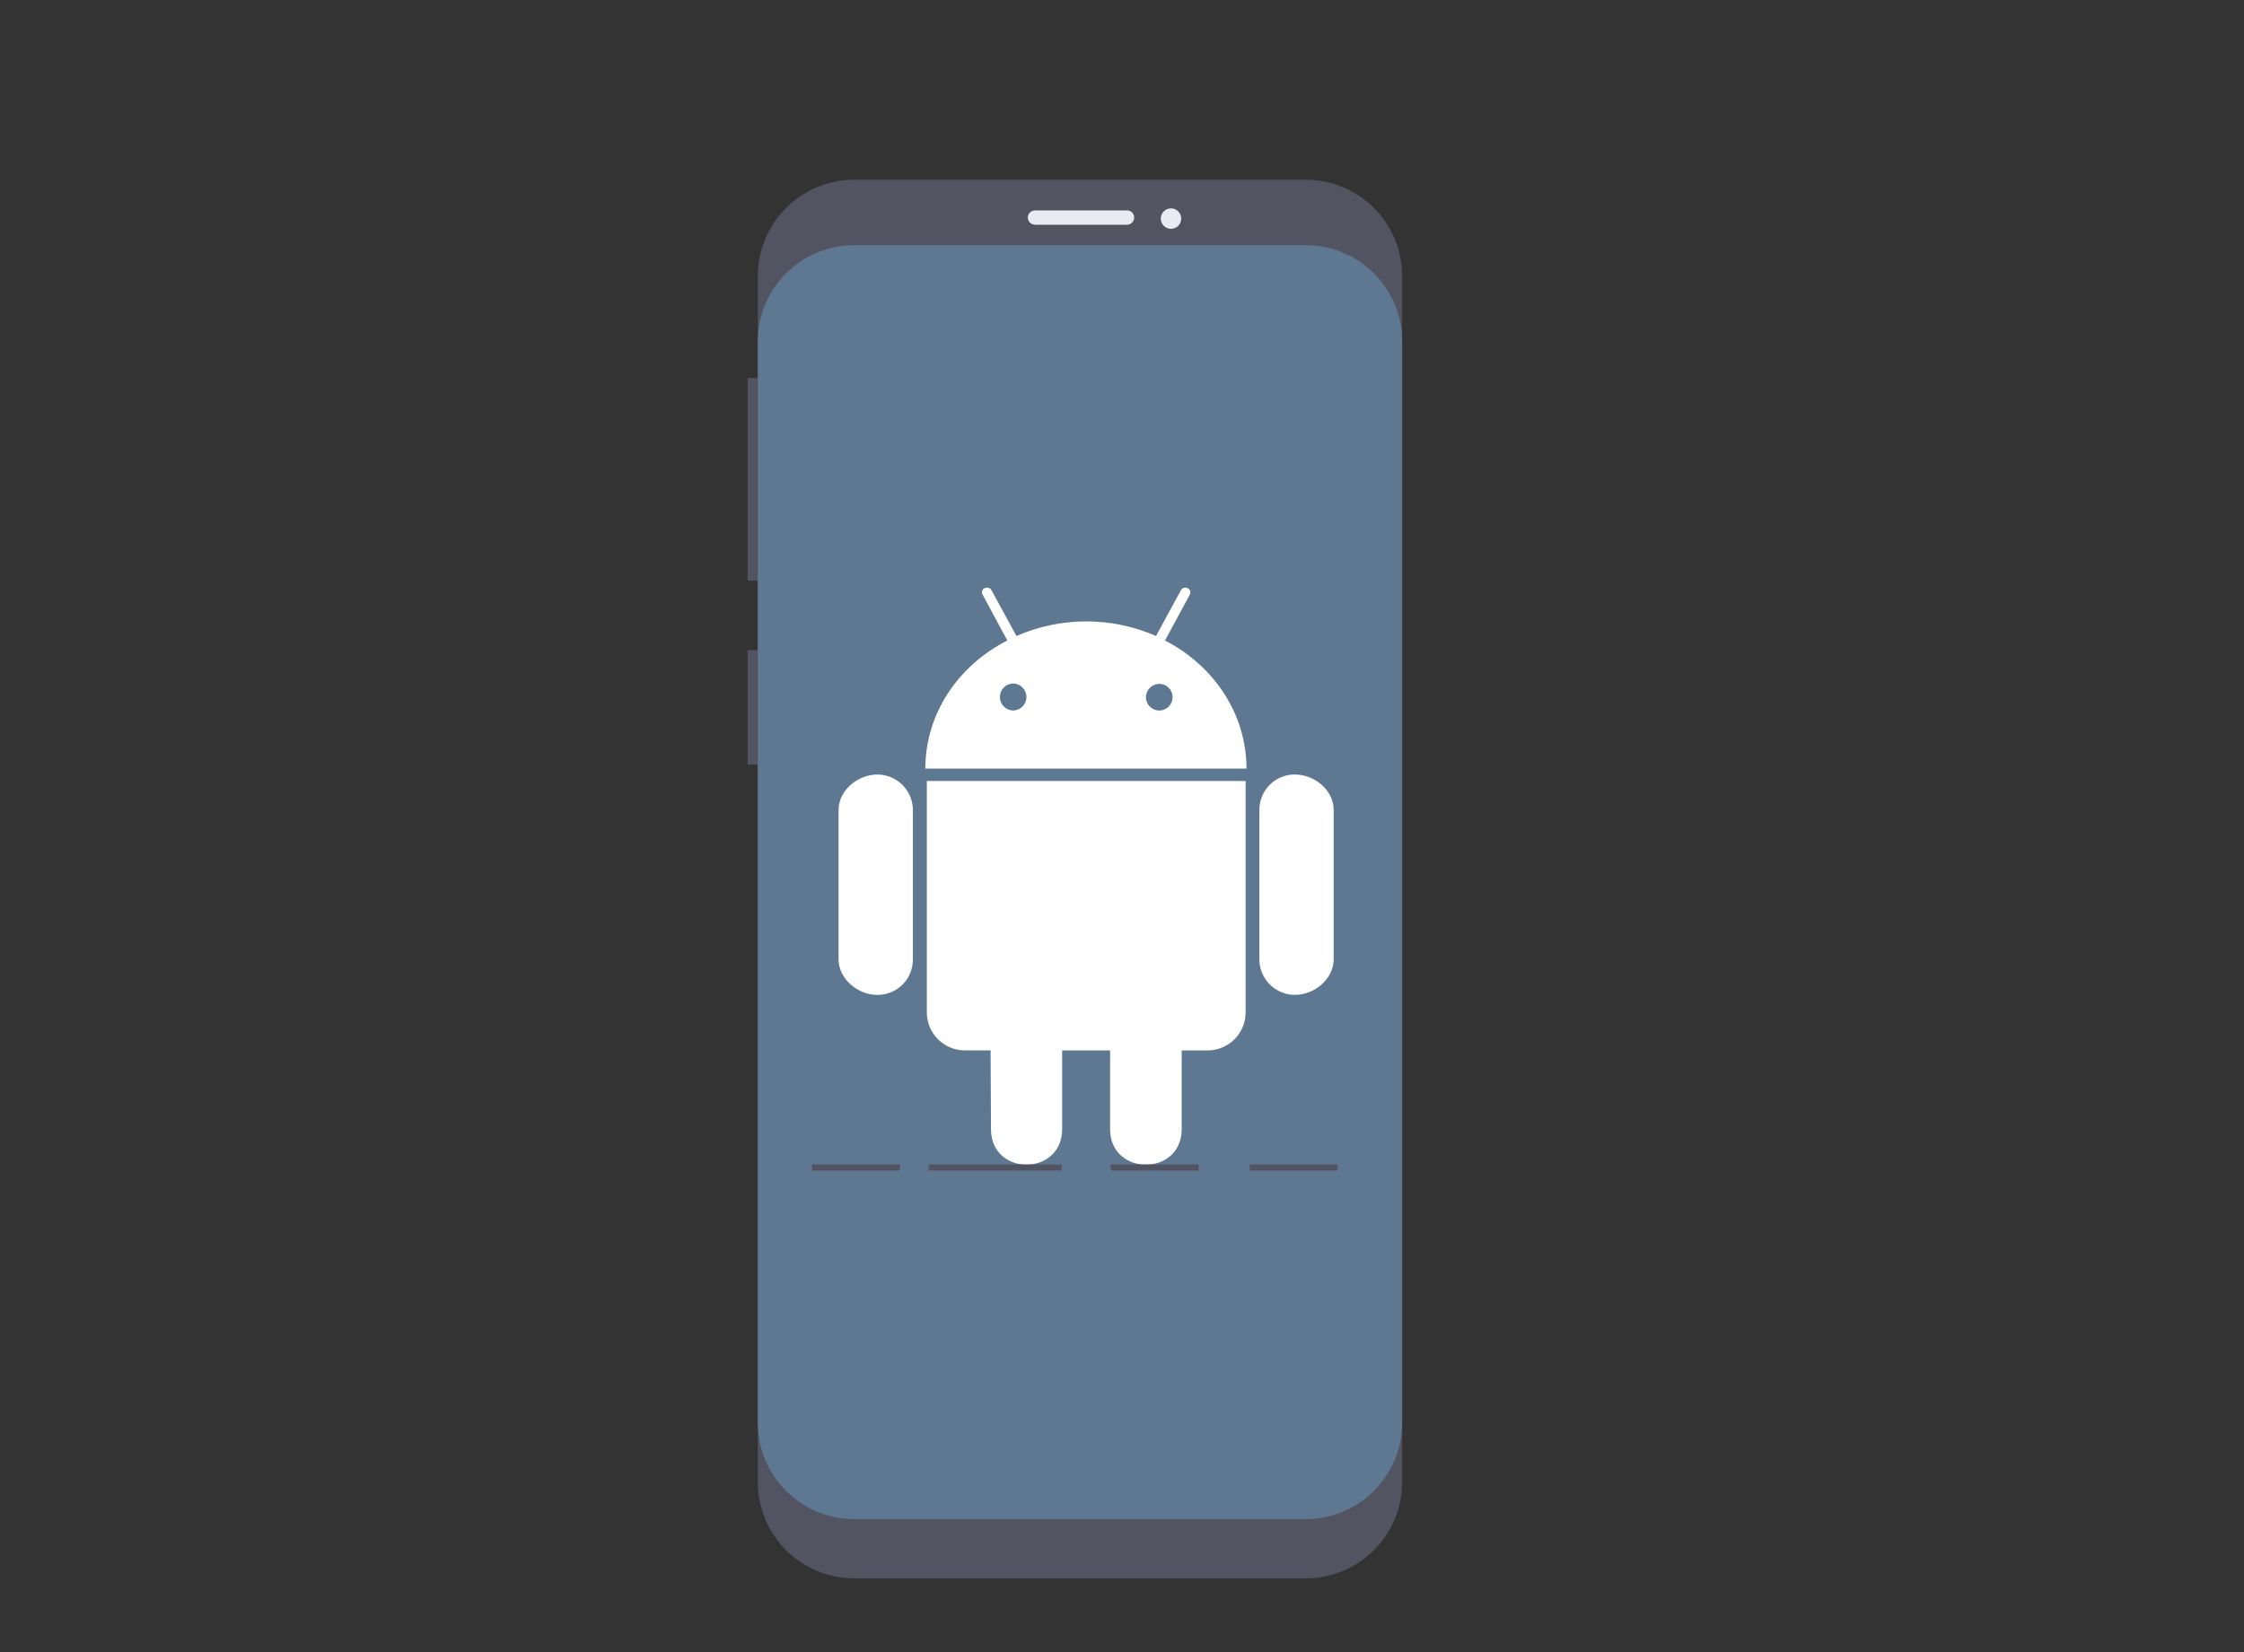 <?xml version="1.0" encoding="UTF-8" standalone="no"?><!-- Generator: Gravit.io --><svg xmlns="http://www.w3.org/2000/svg" xmlns:xlink="http://www.w3.org/1999/xlink" style="isolation:isolate" viewBox="0 0 1097.1 807.9" width="1097.1pt" height="807.9pt"><rect x="0" y="0" width="1097.1" height="807.9" fill="#333333" stroke="none"/><defs><clipPath id="_clipPath_ZXrByTGAem1ZxHtf7GaiOw3yFXYq9RuB"><rect width="1097.1" height="807.9"/></clipPath></defs><g clip-path="url(#_clipPath_ZXrByTGAem1ZxHtf7GaiOw3yFXYq9RuB)"><rect x="365.51" y="184.9" width="7" height="99" transform="matrix(1,0,0,1,0,0)" fill="rgb(83,84,97)"/><rect x="365.51" y="317.9" width="7" height="56" transform="matrix(1,0,0,1,0,0)" fill="rgb(83,84,97)"/><path d="M 417.61 87.9 L 638.41 87.9 C 664.405 87.9 685.51 109.005 685.51 135 L 685.51 724.8 C 685.51 750.795 664.405 771.9 638.41 771.9 L 417.61 771.9 C 391.615 771.9 370.51 750.795 370.51 724.8 L 370.51 135 C 370.51 109.005 391.615 87.9 417.61 87.9 Z" style="stroke:none;fill:#535461;stroke-miterlimit:10;"/><path d="M 417.61 119.9 L 638.41 119.9 C 664.405 119.9 685.51 141.005 685.51 167 L 685.51 695.8 C 685.51 721.795 664.405 742.9 638.41 742.9 L 417.61 742.9 C 391.615 742.9 370.51 721.795 370.51 695.8 L 370.51 167 C 370.51 141.005 391.615 119.9 417.61 119.9 Z" style="stroke:none;fill:#5E7892;stroke-miterlimit:10;"/><path d="M 506.01 102.9 L 551.01 102.9 C 552.942 102.9 554.51 104.468 554.51 106.4 L 554.51 106.4 C 554.51 108.332 552.942 109.9 551.01 109.9 L 506.01 109.9 C 504.078 109.9 502.51 108.332 502.51 106.4 L 502.51 106.4 C 502.51 104.468 504.078 102.9 506.01 102.9 Z" style="stroke:none;fill:#EAEAF3;stroke-miterlimit:10;"/><circle vector-effect="non-scaling-stroke" cx="572.51" cy="106.9" r="5" fill="rgb(234,234,243)"/><path d=" M 446.31 396.1 L 446.31 469.1 C 446.361 473.724 444.556 478.174 441.298 481.456 C 438.041 484.738 433.604 486.576 428.98 486.56 C 419.34 486.56 409.98 478.75 409.98 469.1 L 409.98 396.1 C 409.98 386.58 419.31 378.77 428.98 378.77 C 438.535 378.808 446.272 386.545 446.31 396.1 L 446.31 396.1 Z  M 453.12 495.04 C 453.109 499.99 455.071 504.739 458.571 508.239 C 462.071 511.739 466.82 513.701 471.77 513.69 L 484.31 513.69 L 484.5 552.2 C 484.5 575.45 519.29 575.27 519.29 552.2 L 519.29 513.7 L 542.73 513.7 L 542.73 552.21 C 542.73 575.34 577.73 575.4 577.73 552.21 L 577.73 513.7 L 590.46 513.7 C 595.39 513.684 600.113 511.71 603.588 508.213 C 607.063 504.715 609.006 499.98 608.99 495.05 L 608.99 381.95 L 453.12 381.95 L 453.12 495.04 Z  M 609.41 375.87 L 452.41 375.87 C 452.41 348.87 468.54 325.45 492.49 313.23 L 480.49 290.98 C 478.73 287.89 483.2 285.98 484.71 288.59 L 496.94 311.03 C 518.695 301.513 543.435 301.513 565.19 311.03 L 577.35 288.66 C 578.93 285.95 583.35 287.97 581.57 291.05 L 569.57 313.23 C 593.28 325.45 609.41 348.9 609.41 375.87 Z  M 501.83 340.87 C 501.83 339.114 501.133 337.43 499.891 336.189 C 498.65 334.947 496.966 334.25 495.21 334.25 C 491.657 334.388 488.847 337.309 488.847 340.865 C 488.847 344.421 491.657 347.342 495.21 347.48 C 498.854 347.48 501.813 344.534 501.83 340.89 L 501.83 340.87 Z  M 573.3 340.87 C 573.244 337.271 570.283 334.398 566.684 334.451 C 563.085 334.505 560.21 337.465 560.261 341.064 C 560.313 344.663 563.271 347.539 566.87 347.49 C 570.453 347.408 573.312 344.474 573.3 340.89 L 573.3 340.87 Z  M 633.04 378.75 C 628.44 378.737 624.024 380.558 620.771 383.811 C 617.518 387.064 615.697 391.48 615.71 396.08 L 615.71 469.08 C 615.691 473.694 617.507 478.126 620.757 481.401 C 624.008 484.675 628.426 486.524 633.04 486.54 C 642.75 486.54 652.04 478.73 652.04 469.08 L 652.04 396.08 C 652.01 386.4 642.68 378.77 633.04 378.77 L 633.04 378.75 Z " fill="rgb(255,255,255)"/><rect x="454.01" y="569.46" width="65" height="3" transform="matrix(1,0,0,1,0,0)" fill="rgb(83,84,97)"/><rect x="543.01" y="569.46" width="43" height="3" transform="matrix(1,0,0,1,0,0)" fill="rgb(83,84,97)"/><rect x="397.01" y="569.46" width="43" height="3" transform="matrix(1,0,0,1,0,0)" fill="rgb(83,84,97)"/><rect x="611.01" y="569.46" width="43" height="3" transform="matrix(1,0,0,1,0,0)" fill="rgb(83,84,97)"/></g></svg>